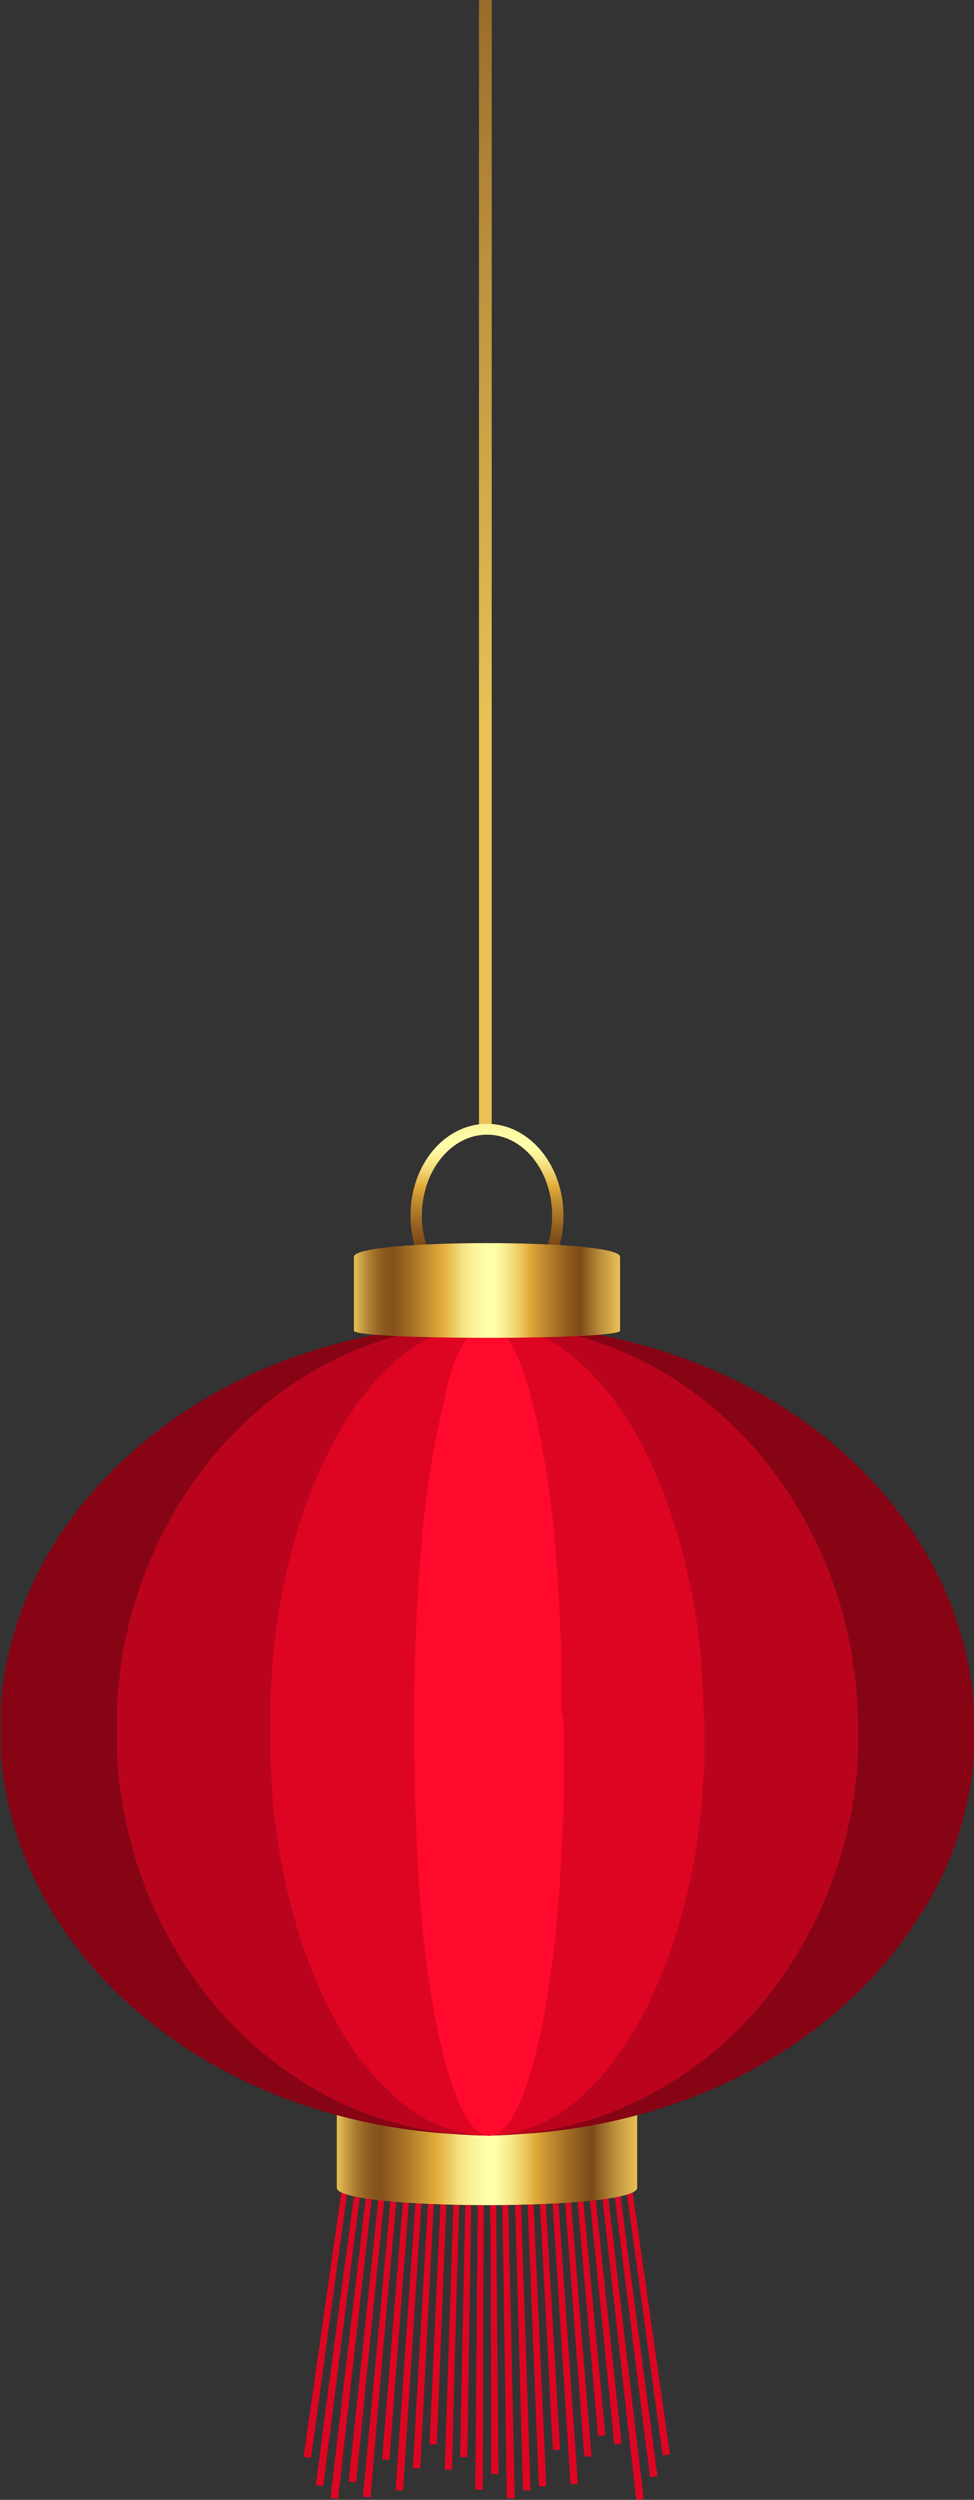 <svg xmlns="http://www.w3.org/2000/svg" xmlns:xlink="http://www.w3.org/1999/xlink" viewBox="0 0 71.11 182.4"><rect x="0" y="0" width="71.11" height="182.4" fill="#333333" stroke="none"/><defs><style>.cls-1{fill:url(#linear-gradient);}.cls-2{fill:#de0523;}.cls-3{fill:url(#linear-gradient-2);}.cls-4{fill:url(#linear-gradient-3);}.cls-5{fill:#870415;}.cls-6{fill:#ba041d;}.cls-7{fill:#ff0a2c;}.cls-8{fill:url(#linear-gradient-4);}</style><linearGradient id="linear-gradient" x1="35.44" y1="-409.71" x2="35.44" y2="52.88" gradientUnits="userSpaceOnUse"><stop offset="0" stop-color="#e9c156"/><stop offset="0.03" stop-color="#ca9e44"/><stop offset="0.06" stop-color="#ac7d32"/><stop offset="0.09" stop-color="#976525"/><stop offset="0.12" stop-color="#89571e"/><stop offset="0.15" stop-color="#85521b"/><stop offset="0.24" stop-color="#b07b29"/><stop offset="0.33" stop-color="#e1ab39"/><stop offset="0.34" stop-color="#e3b141"/><stop offset="0.38" stop-color="#edcd66"/><stop offset="0.41" stop-color="#f5e384"/><stop offset="0.45" stop-color="#fbf299"/><stop offset="0.49" stop-color="#fefca6"/><stop offset="0.52" stop-color="#ffa"/><stop offset="0.54" stop-color="#fdfaa3"/><stop offset="0.57" stop-color="#f8ec90"/><stop offset="0.61" stop-color="#f0d470"/><stop offset="0.65" stop-color="#e4b445"/><stop offset="0.66" stop-color="#e1ab39"/><stop offset="0.7" stop-color="#c69130"/><stop offset="0.8" stop-color="#915d1f"/><stop offset="0.85" stop-color="#7c4918"/><stop offset="0.87" stop-color="#8e5d22"/><stop offset="0.93" stop-color="#bf933e"/><stop offset="0.98" stop-color="#ddb44f"/><stop offset="1" stop-color="#e9c156"/></linearGradient><linearGradient id="linear-gradient-2" x1="24.59" y1="157.45" x2="46.52" y2="157.45" xlink:href="#linear-gradient"/><linearGradient id="linear-gradient-3" x1="35.56" y1="72.07" x2="35.56" y2="94.04" xlink:href="#linear-gradient"/><linearGradient id="linear-gradient-4" x1="25.84" y1="94.16" x2="45.27" y2="94.16" xlink:href="#linear-gradient"/></defs><g id="Layer_2" data-name="Layer 2"><g id="Layer_1-2" data-name="Layer 1"><rect class="cls-1" x="34.97" width="0.93" height="82.47"/><path class="cls-2" d="M22.71,179.34l-.54-.08q1.44-10.14,2.89-20.27l.42,0Q24.09,169.2,22.71,179.34Z"/><path class="cls-2" d="M23.6,181.4l-.54-.07Q24.5,170.21,26,159.11l.42,0Q25,170.27,23.6,181.4Z"/><path class="cls-2" d="M24.68,182.33l-.55-.07q1.35-11.52,2.71-23l.42.05Z"/><path class="cls-2" d="M26,181.12l-.54-.06q1.14-10.87,2.29-21.74l.42,0Q27.07,170.24,26,181.12Z"/><path class="cls-2" d="M27.05,182.22l-.55-.05q1.07-11.38,2.12-22.76l.43,0Q28,170.83,27.05,182.22Z"/><path class="cls-2" d="M28.43,179.49l-.53-.05,1.62-20,.42,0Q29.19,169.49,28.43,179.49Z"/><path class="cls-2" d="M29.43,181.71l-.55,0,1.53-22.12.43,0Z"/><path class="cls-2" d="M30.68,180.1l-.54,0,1.17-20.46.42,0Z"/><path class="cls-2" d="M31.89,178.36l-.53,0q.42-9.34.85-18.69l.42,0Q32.26,169,31.89,178.36Z"/><path class="cls-2" d="M33,180.2l-.53,0q.33-10.25.67-20.49h.42Q33.25,169.95,33,180.2Z"/><path class="cls-2" d="M34.12,179.29h-.53q.19-9.78.41-19.57h.42Z"/><path class="cls-2" d="M35.25,181.66H34.7q.09-11,.19-21.93h.43Q35.28,170.7,35.25,181.66Z"/><path class="cls-2" d="M36.4,180.51h-.54q0-10.39-.07-20.78h.42Q36.3,170.11,36.4,180.51Z"/><path class="cls-2" d="M37.58,182.28H37q-.16-11.28-.34-22.57h.42Q37.35,171,37.58,182.28Z"/><path class="cls-2" d="M38.73,181.71l-.55,0-.6-22H38Q38.38,170.7,38.73,181.71Z"/><path class="cls-2" d="M39.88,181.41l-.54,0q-.44-10.87-.86-21.76l.42,0Q39.39,170.54,39.88,181.41Z"/><path class="cls-2" d="M40.89,178.76l-.53,0q-.49-9.57-1-19.16l.42,0Q40.34,169.18,40.89,178.76Z"/><path class="cls-2" d="M42.19,181.25l-.54,0-1.38-21.71.42,0Z"/><path class="cls-2" d="M43.19,179.24l-.53,0q-.75-9.89-1.49-19.76l.42,0Q42.38,169.37,43.19,179.24Z"/><path class="cls-2" d="M44.19,177.69l-.53.05q-.79-9.15-1.6-18.3l.42,0Z"/><path class="cls-2" d="M45.38,178.3l-.53.06q-.95-9.51-1.9-19l.42,0Z"/><path class="cls-2" d="M47,182.34l-.55.06q-1.3-11.57-2.59-23.13l.42-.05Q45.62,170.77,47,182.34Z"/><path class="cls-2" d="M48,180.68l-.54.07Q46.09,170,44.74,159.16l.42,0Q46.56,169.9,48,180.68Z"/><path class="cls-2" d="M48.91,179.09l-.53.07Q47,169.11,45.63,159l.42,0Q47.48,169,48.91,179.09Z"/><path class="cls-3" d="M46.52,159.63c0,1.69-21.91,1.69-21.93,0V154H46.52Z"/><path class="cls-4" d="M35.56,95.44c-3.08,0-5.59-3-5.59-6.74S32.48,82,35.56,82s5.58,3,5.58,6.73S38.63,95.44,35.56,95.44Zm0-12.65c-2.63,0-4.76,2.65-4.76,5.91s2.13,5.92,4.76,5.92S40.31,92,40.31,88.7,38.18,82.79,35.56,82.79Z"/><path class="cls-5" d="M71.11,126.21c0,.45,0,.9,0,1.34,0,.15,0,.29,0,.43a26.7,26.7,0,0,1-.33,2.69l-.09.43a25.44,25.44,0,0,1-.69,2.7c-.05.14-.1.29-.14.43a26,26,0,0,1-1.08,2.69l-.21.43A25.34,25.34,0,0,1,67,140c-.09.15-.18.3-.28.44a28.69,28.69,0,0,1-2,2.68c-.13.15-.25.3-.38.44a32,32,0,0,1-2.65,2.69l-.5.44a35.18,35.18,0,0,1-3.53,2.68l-.69.44a36.9,36.9,0,0,1-5.11,2.68l-1.06.44a42.15,42.15,0,0,1-30.47,0l-1.06-.44a37.47,37.47,0,0,1-5.11-2.68l-.68-.44a35.46,35.46,0,0,1-3.55-2.68l-.49-.44a32,32,0,0,1-2.65-2.69c-.13-.14-.26-.29-.38-.44a28.69,28.69,0,0,1-2-2.68c-.1-.14-.19-.29-.29-.44a27.15,27.15,0,0,1-1.5-2.69c-.07-.14-.15-.29-.21-.43a26,26,0,0,1-1.08-2.69c-.05-.14-.1-.29-.14-.43a25.49,25.49,0,0,1-.7-2.7c0-.14,0-.28-.08-.43A26.71,26.71,0,0,1,.06,128l0-.43c0-.44,0-.89,0-1.34s0-.9,0-1.34l0-.43a26.71,26.71,0,0,1,.34-2.69c0-.14.06-.28.08-.43a24.7,24.7,0,0,1,.7-2.69c0-.15.09-.3.14-.44a25,25,0,0,1,1.08-2.68c.06-.15.14-.3.21-.44a27.15,27.15,0,0,1,1.5-2.69c.1-.15.19-.3.29-.44a28.69,28.69,0,0,1,2-2.68c.12-.15.25-.3.38-.44a32,32,0,0,1,2.65-2.69l.49-.44A35.46,35.46,0,0,1,13.47,103l.68-.44a38.24,38.24,0,0,1,5.12-2.69l1.07-.44a42.18,42.18,0,0,1,30.43,0l1.07.44A37.64,37.64,0,0,1,57,102.57l.69.44a35.18,35.18,0,0,1,3.53,2.68l.5.44a32,32,0,0,1,2.65,2.69c.13.14.25.29.38.44a28.69,28.69,0,0,1,2,2.68c.1.14.19.29.28.44a25.34,25.34,0,0,1,1.51,2.69l.21.44a25,25,0,0,1,1.08,2.68c0,.14.09.29.14.44a24.66,24.66,0,0,1,.69,2.69l.09.43a26.7,26.7,0,0,1,.33,2.69c0,.14,0,.29,0,.43C71.09,125.31,71.11,125.76,71.11,126.21Z"/><path class="cls-6" d="M62.65,126.21c0,.45,0,.9,0,1.34l0,.43c-.05.91-.13,1.8-.25,2.69,0,.15-.05.29-.07.43a27.4,27.4,0,0,1-.53,2.7c0,.14-.07.29-.1.43-.24.92-.51,1.81-.83,2.69l-.15.43c-.35.93-.73,1.82-1.15,2.69-.07.15-.15.3-.22.44a28.15,28.15,0,0,1-1.53,2.68l-.28.44a32,32,0,0,1-2,2.69l-.38.44a28.46,28.46,0,0,1-2.7,2.68c-.17.15-.34.3-.52.44A27.15,27.15,0,0,1,48,152.53l-.81.44a25.09,25.09,0,0,1-23.23,0l-.81-.44a27.15,27.15,0,0,1-3.89-2.68l-.52-.44a28.46,28.46,0,0,1-2.7-2.68c-.13-.14-.25-.29-.38-.44a30,30,0,0,1-2-2.69c-.1-.14-.2-.29-.29-.44a28.07,28.07,0,0,1-1.52-2.68c-.08-.14-.15-.29-.22-.44a26.85,26.85,0,0,1-1.15-2.69l-.16-.43c-.31-.88-.59-1.77-.82-2.69,0-.14-.08-.29-.11-.43-.21-.89-.39-1.79-.53-2.7l-.06-.43c-.12-.89-.21-1.78-.26-2.69,0-.14,0-.28,0-.43,0-.44,0-.89,0-1.34s0-.9,0-1.34c0-.14,0-.29,0-.43.05-.91.14-1.8.26-2.69l.06-.43c.14-.91.32-1.81.53-2.69,0-.15.07-.3.11-.44.23-.92.51-1.81.82-2.68.05-.15.11-.3.16-.44a26.85,26.85,0,0,1,1.15-2.69c.07-.15.14-.3.22-.44a28.07,28.07,0,0,1,1.52-2.68c.09-.15.19-.3.29-.44a30,30,0,0,1,2-2.69c.13-.15.25-.3.38-.44a28.46,28.46,0,0,1,2.7-2.68l.52-.44a27.31,27.31,0,0,1,3.9-2.69l.82-.44a25.09,25.09,0,0,1,23.19,0l.82.44a27.31,27.31,0,0,1,3.9,2.69c.18.14.35.29.52.44a28.46,28.46,0,0,1,2.7,2.68l.38.44a32,32,0,0,1,2,2.69l.28.44a28.15,28.15,0,0,1,1.53,2.68l.22.44c.42.87.8,1.76,1.15,2.69l.15.44c.32.87.59,1.76.83,2.68,0,.14.07.29.1.44a26.64,26.64,0,0,1,.53,2.69c0,.15,0,.29.07.43.12.89.2,1.78.25,2.69l0,.43C62.64,125.31,62.65,125.76,62.65,126.21Z"/><path class="cls-2" d="M51.44,126.21c0,.45,0,.9,0,1.34,0,.15,0,.29,0,.43,0,.91-.08,1.8-.15,2.69,0,.15,0,.29,0,.43-.08.91-.18,1.81-.31,2.7l-.06.43c-.14.92-.3,1.81-.48,2.69,0,.14-.06.29-.1.43-.2.93-.42,1.82-.67,2.69l-.12.44c-.28.93-.58,1.82-.9,2.68-.06.15-.11.3-.17.44-.37.94-.76,1.84-1.18,2.69l-.22.44a31,31,0,0,1-1.58,2.68l-.31.44a19.68,19.68,0,0,1-2.28,2.68l-.48.44a10.28,10.28,0,0,1-6.81,2.85,10.28,10.28,0,0,1-6.8-2.85l-.48-.44A19.68,19.68,0,0,1,26,149.85l-.31-.44a31,31,0,0,1-1.58-2.68c-.07-.14-.15-.29-.22-.44-.42-.85-.82-1.75-1.18-2.69-.06-.14-.12-.29-.17-.44-.33-.86-.63-1.75-.9-2.68l-.12-.44c-.25-.87-.48-1.76-.68-2.69l-.09-.43c-.19-.88-.35-1.77-.48-2.69,0-.14-.05-.29-.07-.43-.12-.89-.23-1.79-.31-2.7l0-.43c-.07-.89-.13-1.78-.15-2.69,0-.14,0-.28,0-.43,0-.44,0-.89,0-1.34s0-.9,0-1.34c0-.14,0-.29,0-.43,0-.91.08-1.8.15-2.69l0-.43c.08-.91.19-1.81.31-2.69,0-.15,0-.3.07-.44.13-.92.29-1.81.48-2.68l.09-.44c.2-.93.43-1.82.68-2.69l.12-.44c.27-.93.57-1.82.9-2.68,0-.15.11-.3.17-.44.36-.94.76-1.84,1.18-2.69l.22-.44A31,31,0,0,1,25.68,103l.31-.44a19.15,19.15,0,0,1,2.29-2.69l.48-.44a10.29,10.29,0,0,1,6.79-2.84,10.29,10.29,0,0,1,6.8,2.84l.48.44a19.84,19.84,0,0,1,2.29,2.69l.31.44A31,31,0,0,1,47,105.69c.07.14.14.29.22.44.42.85.81,1.75,1.18,2.69.06.14.11.29.17.44.32.86.62,1.75.9,2.68l.12.44c.25.87.47,1.76.67,2.69,0,.14.07.29.1.44.18.87.34,1.76.48,2.68l.06.44c.13.88.23,1.78.31,2.69,0,.15,0,.29,0,.43.07.89.12,1.78.15,2.69,0,.14,0,.29,0,.43C51.43,125.31,51.44,125.76,51.44,126.21Z"/><path class="cls-7" d="M41.16,126.21c0,.45,0,.9,0,1.34V128c0,.91,0,1.8,0,2.69,0,.15,0,.29,0,.43,0,.91-.06,1.81-.11,2.7,0,.14,0,.29,0,.43-.05.92-.1,1.81-.17,2.69l0,.43c-.07.93-.15,1.82-.24,2.69,0,.15,0,.3,0,.44-.1.93-.21,1.82-.32,2.68l-.06.44c-.13.94-.27,1.84-.42,2.69,0,.15-.05.3-.07.44-.18,1-.37,1.85-.56,2.68,0,.15-.07.3-.11.44a24.87,24.87,0,0,1-.81,2.68c0,.15-.11.3-.16.44-.73,1.82-1.55,2.85-2.41,2.85s-1.67-1-2.4-2.85c0-.14-.11-.29-.17-.44a27.51,27.51,0,0,1-.8-2.68c0-.14-.07-.29-.11-.44-.2-.83-.38-1.73-.56-2.68,0-.14-.05-.29-.08-.44-.15-.85-.28-1.75-.41-2.69,0-.14-.05-.29-.06-.44-.12-.86-.22-1.75-.32-2.68,0-.14,0-.29,0-.44-.09-.87-.17-1.76-.24-2.69,0-.14,0-.29,0-.43-.06-.88-.12-1.77-.17-2.69,0-.14,0-.29,0-.43,0-.89-.08-1.79-.11-2.7,0-.14,0-.28,0-.43,0-.89,0-1.78-.05-2.69,0-.14,0-.28,0-.43v-2.68c0-.14,0-.29,0-.43,0-.91,0-1.8.05-2.69,0-.14,0-.28,0-.43,0-.91.07-1.81.11-2.69,0-.15,0-.3,0-.44.05-.92.11-1.81.17-2.68,0-.15,0-.3,0-.44.07-.93.15-1.82.24-2.69,0-.15,0-.3,0-.44.1-.93.2-1.82.32-2.68,0-.15,0-.3.06-.44.13-.94.26-1.84.41-2.69,0-.15.06-.3.08-.44.18-1,.36-1.85.56-2.68,0-.15.07-.3.11-.44A25.09,25.09,0,0,1,33,99.88c0-.15.11-.29.16-.44.73-1.81,1.54-2.84,2.4-2.84s1.68,1,2.4,2.84c.06.15.12.29.17.44a25.09,25.09,0,0,1,.81,2.69c0,.14.07.29.11.44.19.83.38,1.73.56,2.68,0,.14,0,.29.07.44.15.85.29,1.75.42,2.69l.06.44c.11.86.22,1.75.32,2.68,0,.14,0,.29,0,.44.09.87.17,1.76.24,2.69l0,.44c.07.87.12,1.76.17,2.68,0,.14,0,.29,0,.44.05.88.09,1.78.11,2.69,0,.15,0,.29,0,.43,0,.89,0,1.78,0,2.69v.43C41.16,125.31,41.16,125.76,41.16,126.21Z"/><path class="cls-8" d="M45.27,97.09c0,.7-19.43.7-19.43,0V91.7c0-1.33,19.43-1.33,19.43,0Z"/></g></g></svg>
